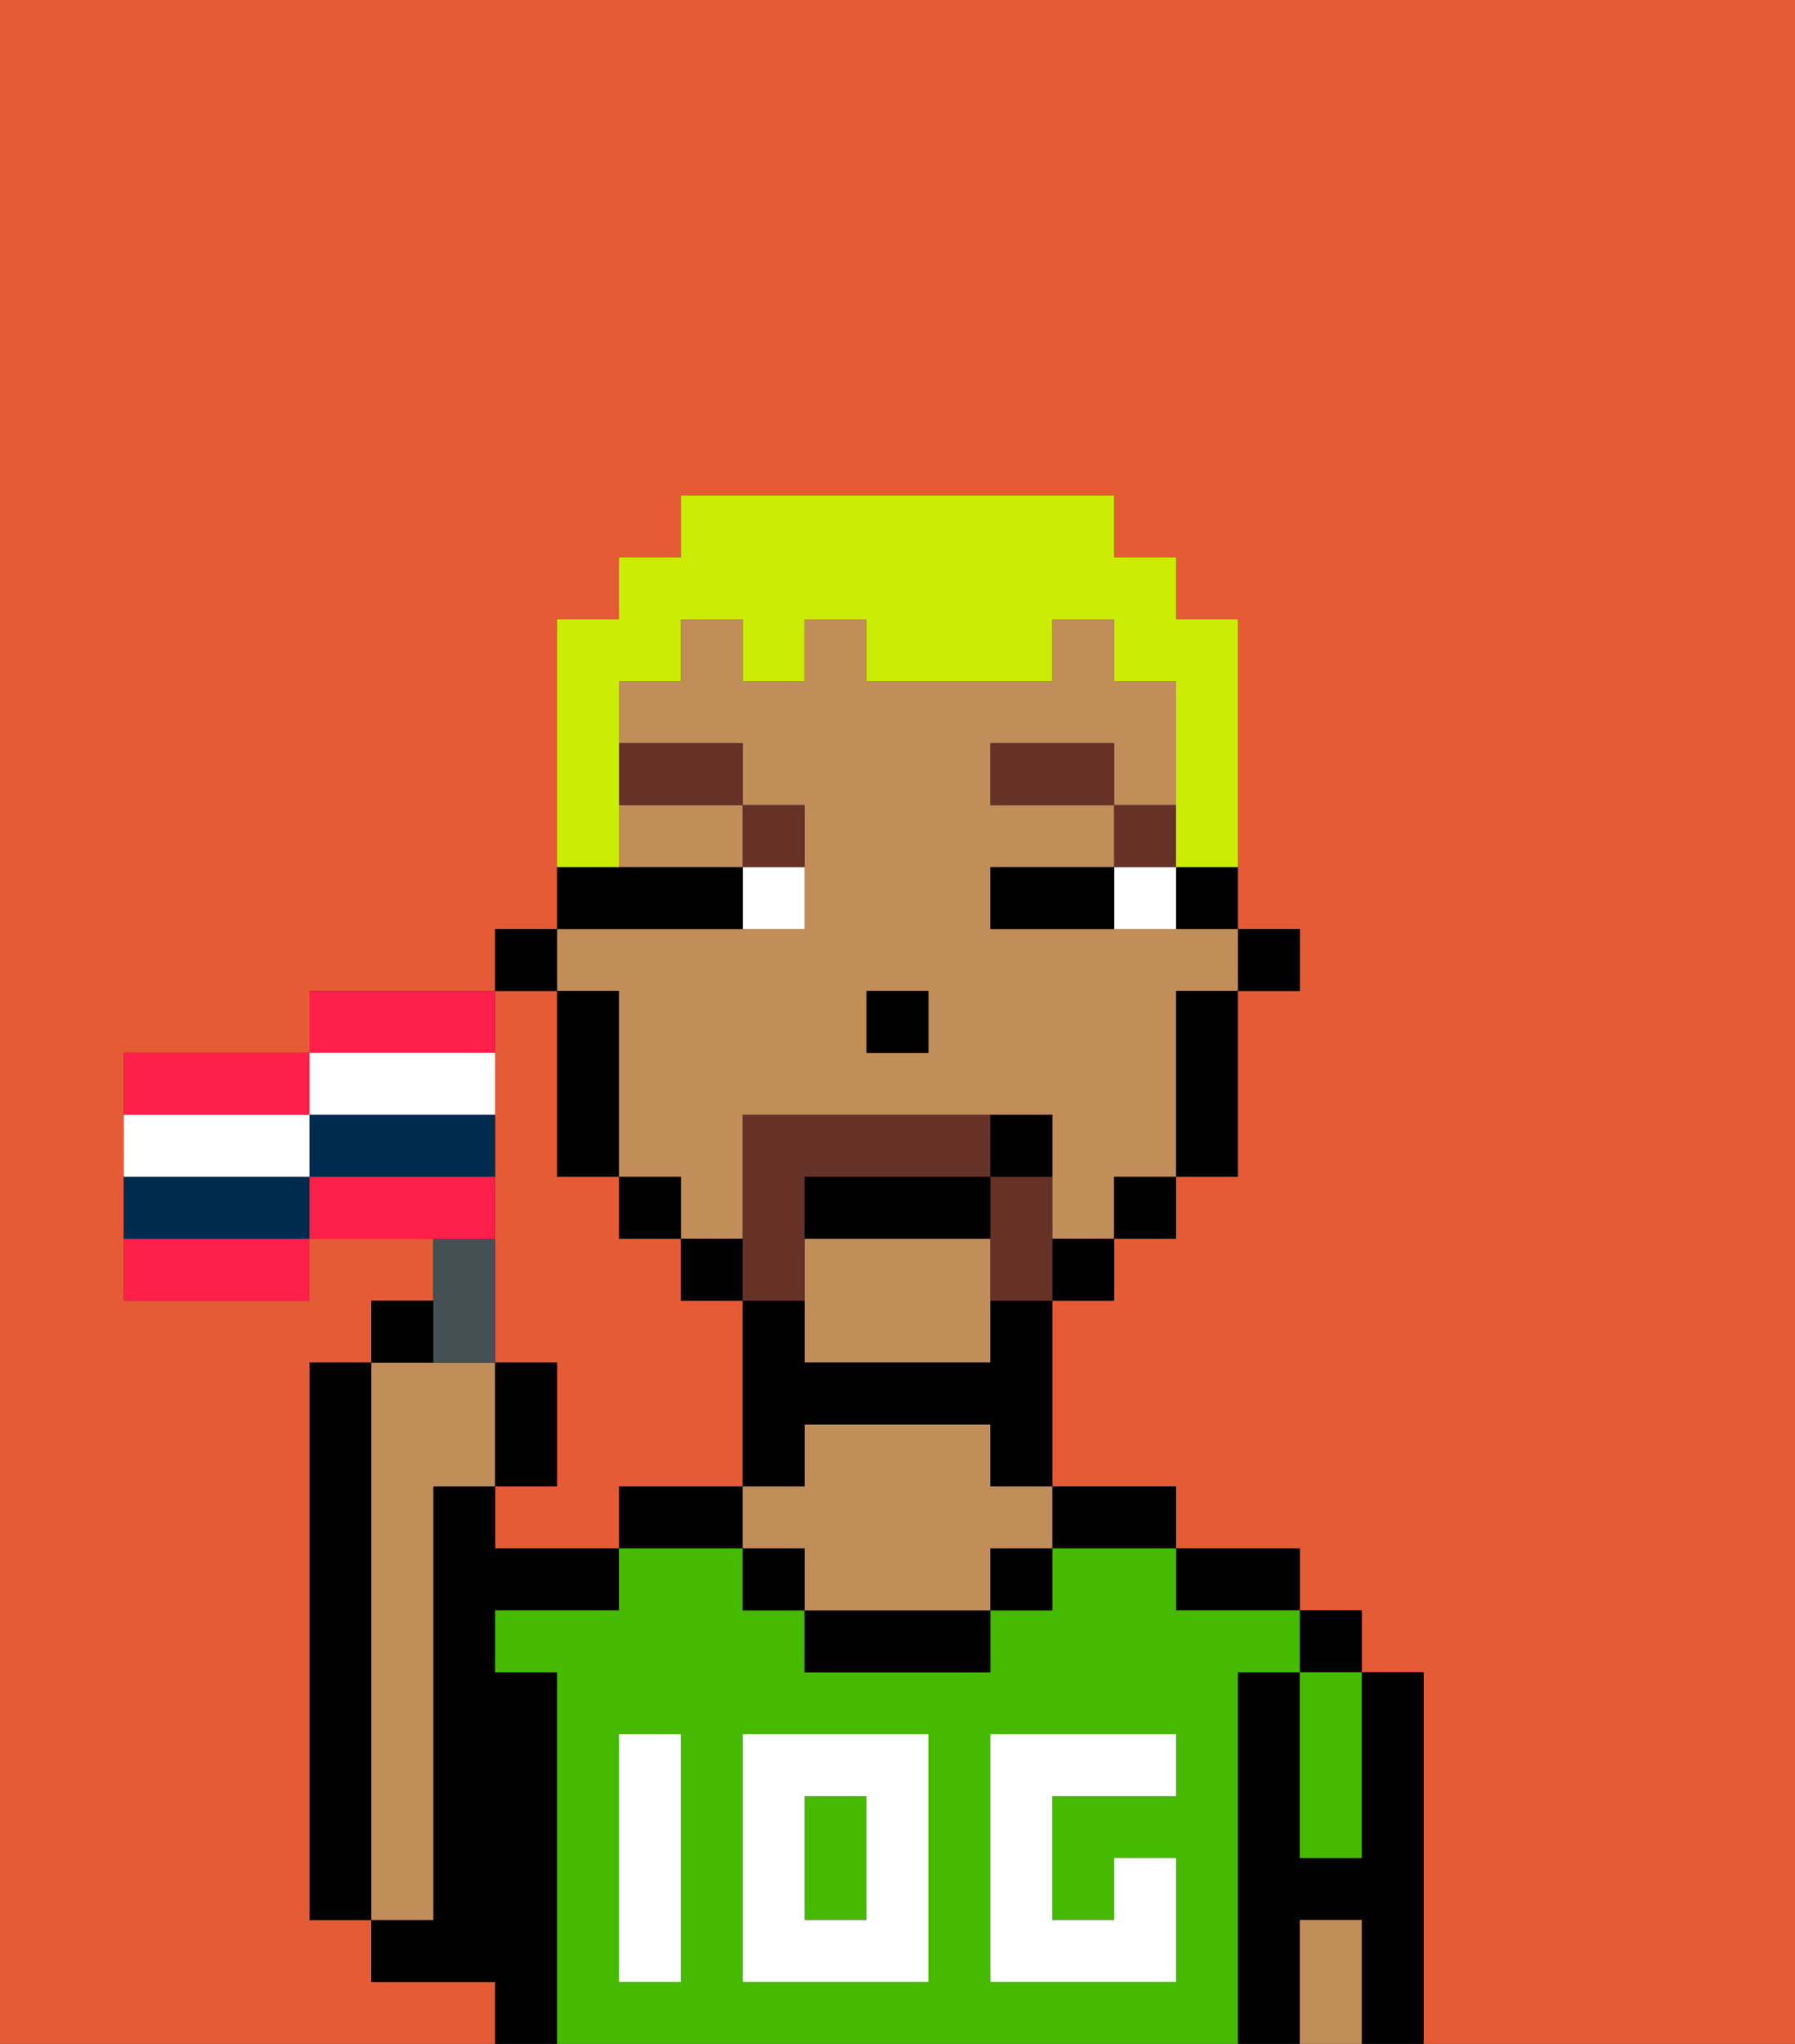 <svg xmlns="http://www.w3.org/2000/svg" viewBox="0 0 29 33"><rect x="0" y="0" width="29" height="33" fill="#333333" stroke="none"/><defs><style>polygon,rect,path{shape-rendering:crispedges;}.da164-1{fill:#e55b35;}.da164-2{fill:#000000;}.da164-3{fill:#c18d59;}.da164-4{fill:#45ba00;}.da164-5{fill:#ffffff;}.da164-6{fill:#ffffff;}.da164-7{fill:#663228;}.da164-8{fill:#663228;}.da164-9{fill:#cbed03;}.da164-10{fill:#455054;}.da164-11{fill:#ff1f4a;}.da164-12{fill:#002b4f;}</style></defs><path class="da164-1" d="M8,18v4H9v2H8v1h2V24h2V21H11V20H10V19H9V16H8v2Z"/><path class="da164-1" d="M0,33H8V32H6V31H5V22H6V21H7V20H5v1H2V17H5V16H8V15H9V10h1V9h1V8h7V9h1v1h1v5h1v1H20v3H19v1H18v1H17v3h2v1h2v1h1v1h1v6h6V0H0Z"/><rect class="da164-2" x="21" y="26" width="1" height="1"/><path class="da164-2" d="M23,27H22v3H21V27H20v6h1V31h1v2h1V27Z"/><path class="da164-2" d="M20,26h1V25H19v1Z"/><path class="da164-2" d="M18,25h1V24H17v1Z"/><path class="da164-2" d="M11,24H10v1h2V24Z"/><path class="da164-2" d="M9,27H8V26h2V25H8V24H7v7H6v1H8v1H9V27Z"/><path class="da164-2" d="M6,22H5v9H6V22Z"/><path class="da164-3" d="M7,30V24H8V22H6v9H7Z"/><path class="da164-4" d="M20,27h1V26H19V25H17v1H16v1H13V26H12V25H10v1H8v1H9v6H20V27Zm-9,2v3H10V28h1Zm4,3H12V28h3Zm4-3H17v2h1V30h1v2H16V28h3Z"/><rect class="da164-4" x="13" y="29" width="1" height="2"/><path class="da164-2" d="M13,26v1h3V26H13Z"/><path class="da164-3" d="M16,23H13v1H12v1h1v1h3V25h1V24H16Z"/><path class="da164-4" d="M21,28v2h1V27H21Z"/><path class="da164-3" d="M21,31v2h1V31Z"/><rect class="da164-2" x="12" y="25" width="1" height="1"/><rect class="da164-2" x="16" y="25" width="1" height="1"/><path class="da164-5" d="M12,32h3V28H12Zm1-3h1v2H13Z"/><path class="da164-5" d="M10,29v3h1V28H10Z"/><path class="da164-5" d="M16,28v4h3V30H18v1H17V29h2V28H16Z"/><rect class="da164-2" x="20" y="15" width="1" height="1"/><path class="da164-2" d="M19,15h1V14H19Z"/><path class="da164-3" d="M13,21v1h3V20H13Z"/><path class="da164-3" d="M10,14h2V13H10Z"/><path class="da164-3" d="M10,16v3h1v1h1V18h5v2h1V19h1V16h1V15H16V14h2V13H16V12h2v1h1V11H18V10H17v1H14V10H13v1H12V10H11v1H10v1h2v1h1v2H9v1Zm4,0h1v1H14Z"/><path class="da164-2" d="M19,17v2h1V16H19Z"/><rect class="da164-2" x="18" y="19" width="1" height="1"/><rect class="da164-2" x="17" y="20" width="1" height="1"/><path class="da164-2" d="M16,22H13V21H12v3h1V23h3v1h1V21H16Z"/><rect class="da164-2" x="11" y="20" width="1" height="1"/><rect class="da164-2" x="10" y="19" width="1" height="1"/><path class="da164-2" d="M10,16H9v3h1V16Z"/><rect class="da164-2" x="8" y="15" width="1" height="1"/><rect class="da164-2" x="14" y="16" width="1" height="1"/><path class="da164-6" d="M18,14v1h1V14Z"/><path class="da164-6" d="M12,15h1V14H12Z"/><path class="da164-2" d="M17,14H16v1h2V14Z"/><path class="da164-2" d="M12,15V14H9v1h3Z"/><rect class="da164-7" x="18" y="13" width="1" height="1"/><rect class="da164-7" x="16" y="12" width="2" height="1"/><path class="da164-7" d="M13,14V13H12v1Z"/><rect class="da164-7" x="10" y="12" width="2" height="1"/><path class="da164-8" d="M13,20V19h3V18H12v3h1Z"/><path class="da164-8" d="M17,19H16v2h1V19Z"/><path class="da164-2" d="M13,20h3V19H13Z"/><path class="da164-2" d="M17,19V18H16v1Z"/><path class="da164-9" d="M10,13V11h1V10h1v1h1V10h1v1h3V10h1v1h1v3h1V10H19V9H18V8H11V9H10v1H9v4h1Z"/><path class="da164-10" d="M8,22V20H7v2Z"/><path class="da164-2" d="M7,21H6v1H7Z"/><path class="da164-2" d="M9,22H8v2H9Z"/><path class="da164-11" d="M5,17H2v1H5Z"/><path class="da164-11" d="M8,16H5v1H8Z"/><path class="da164-11" d="M2,21H5V20H2Z"/><path class="da164-11" d="M8,19H5v1H8Z"/><path class="da164-6" d="M5,19V18H2v1H5Z"/><path class="da164-6" d="M6,18H8V17H5v1Z"/><path class="da164-12" d="M6,18H5v1H8V18Z"/><path class="da164-12" d="M4,19H2v1H5V19Z"/></svg>
